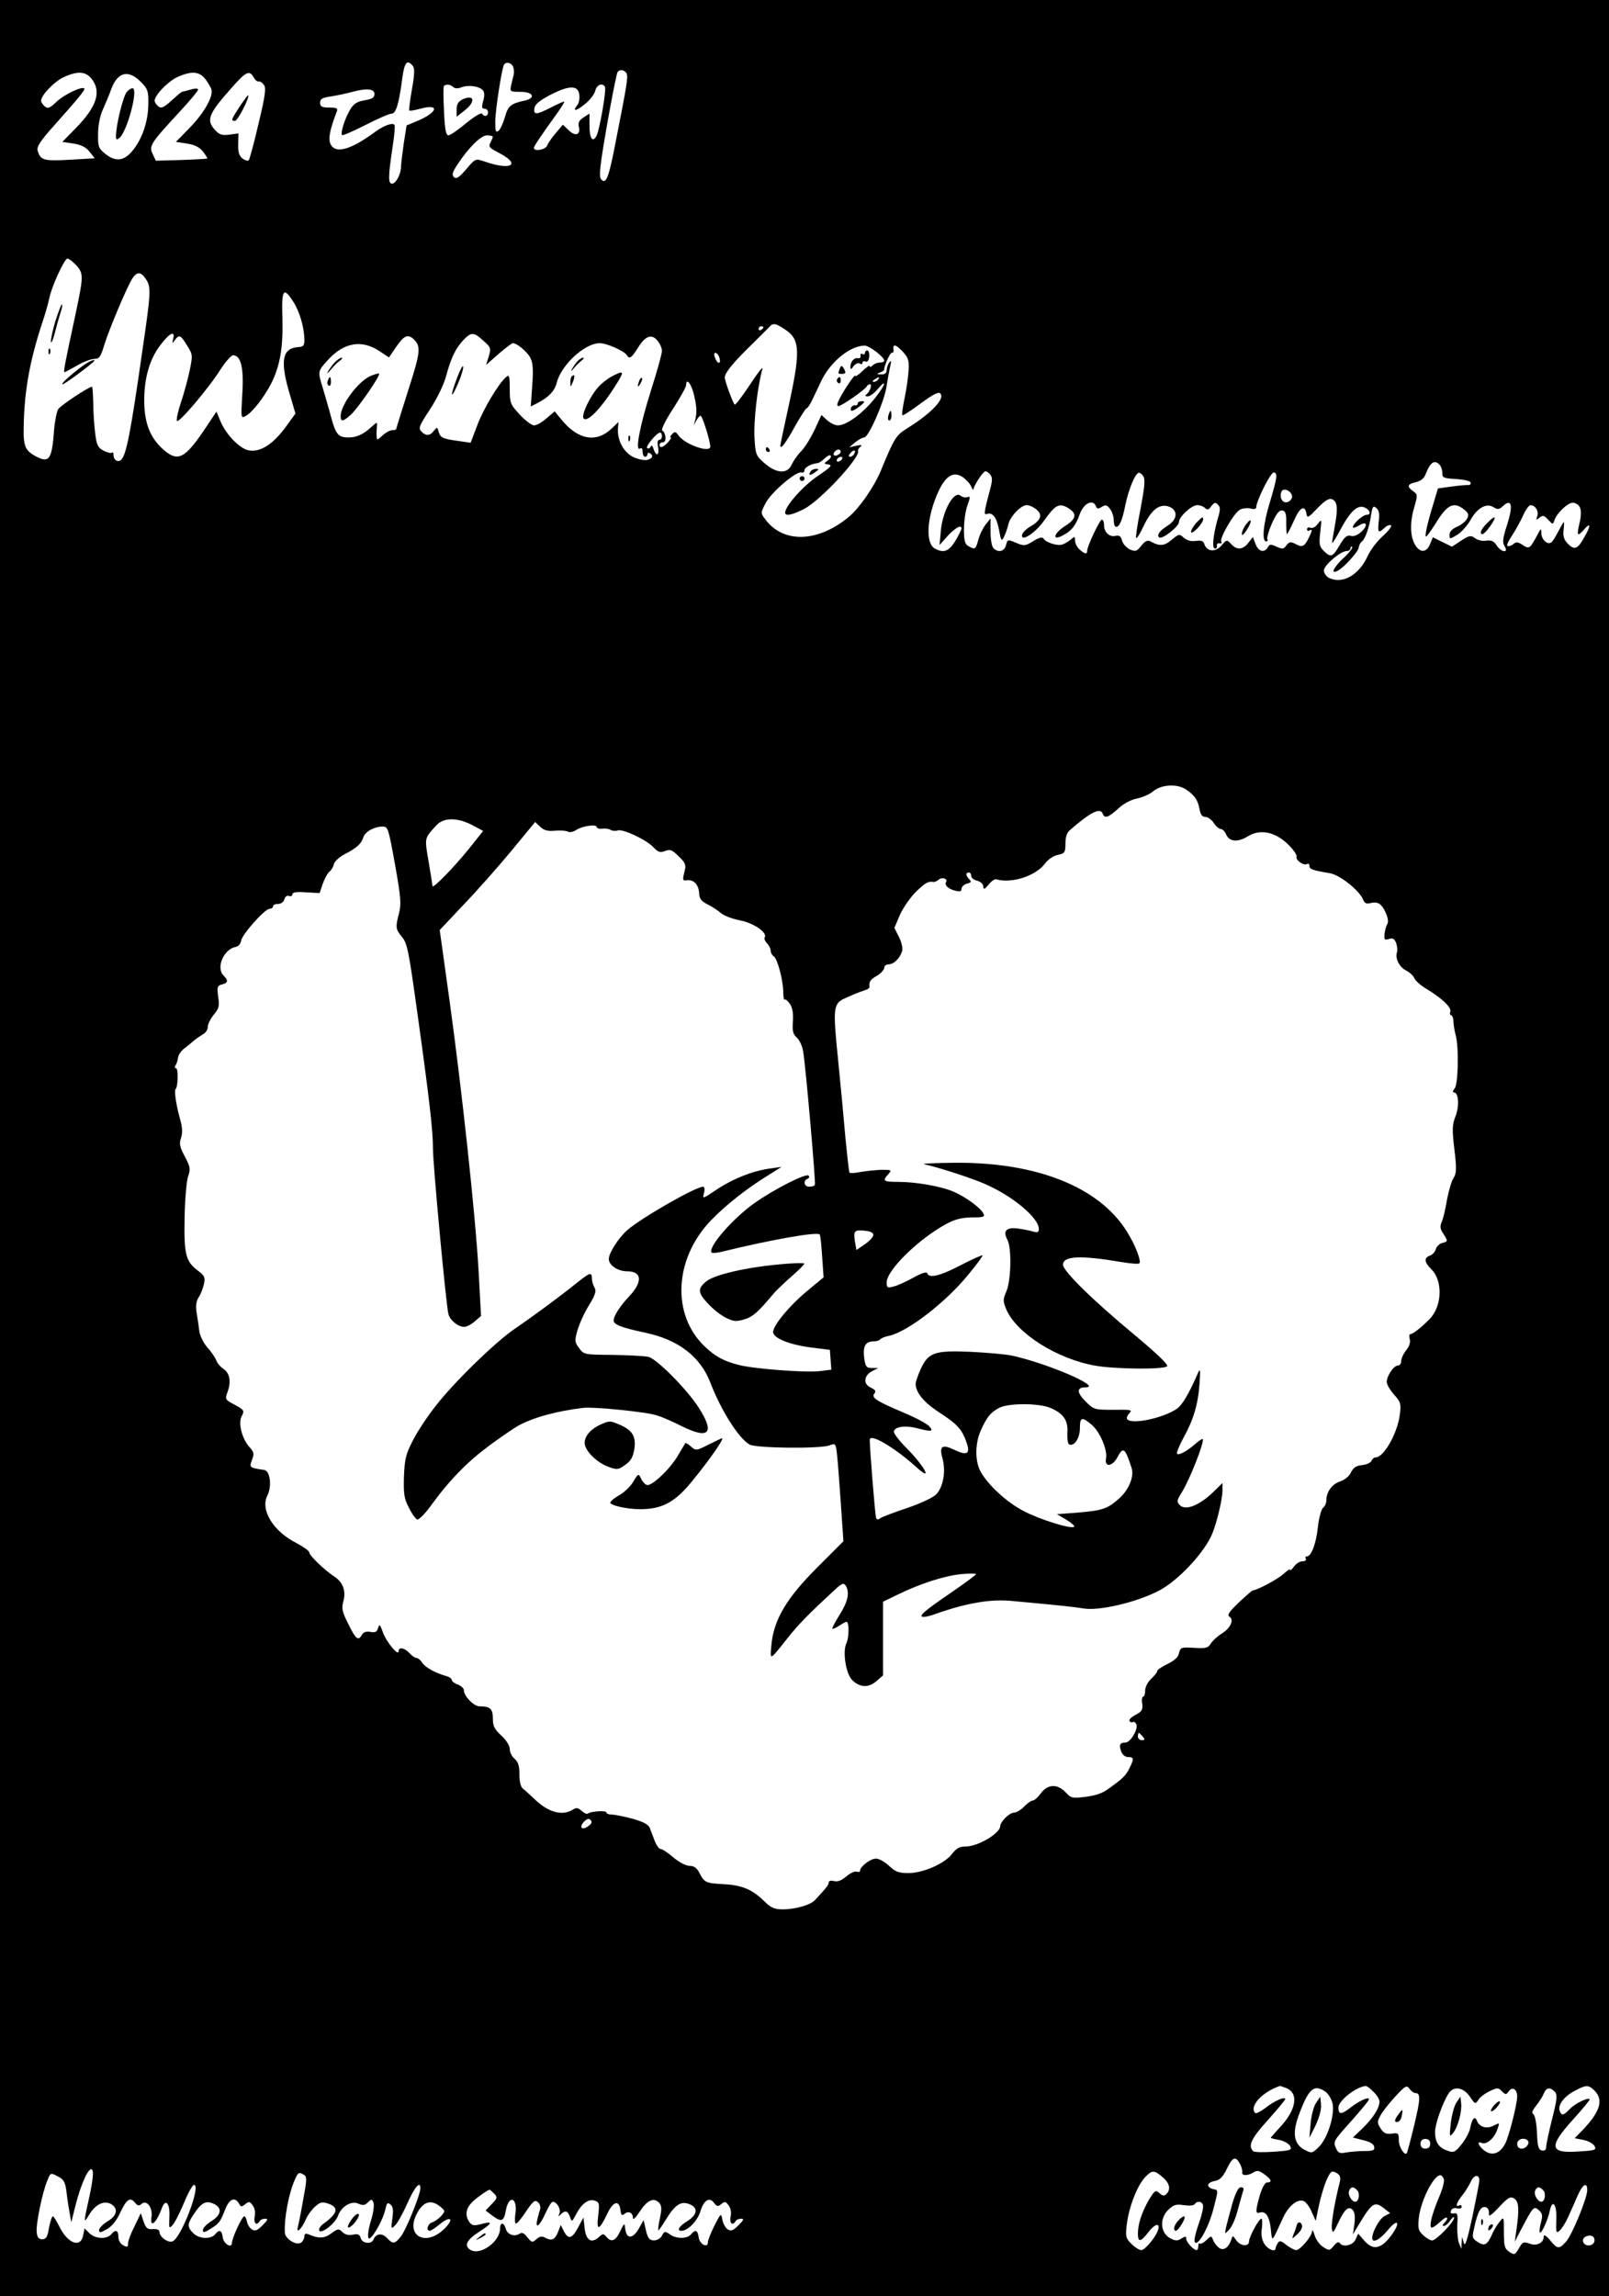 <?xml version="1.0" standalone="no"?>
<!DOCTYPE svg PUBLIC "-//W3C//DTD SVG 20010904//EN"
 "http://www.w3.org/TR/2001/REC-SVG-20010904/DTD/svg10.dtd">
<svg version="1.0" xmlns="http://www.w3.org/2000/svg"
 width="666pt" height="950pt" viewBox="0 0 666 950"
 preserveAspectRatio="xMidYMid meet">

<g transform="translate(0,950) scale(0.1,-0.1)"
fill="#000000" stroke="none">
<path d="M0 4750 l0 -4750 3330 0 3330 0 0 4750 0 4750 -3330 0 -3330 0 0
-4750z m1709 4477 c8 -10 7 -36 -4 -97 -8 -46 -13 -85 -11 -87 2 -3 23 1 45 7
81 22 75 -13 -8 -49 l-48 -20 -12 -76 c-6 -42 -11 -84 -11 -95 0 -29 -21 -70
-37 -70 -17 0 -16 30 1 145 8 50 12 94 9 98 -7 11 -43 -2 -78 -27 -104 -77
-167 -94 -187 -52 -10 23 -3 59 27 137 4 11 -4 14 -32 14 -31 0 -38 4 -38 20
0 16 9 21 45 26 25 4 63 12 85 18 62 17 95 14 95 -8 0 -15 -10 -21 -41 -26
-31 -5 -45 -14 -60 -39 -21 -35 -41 -97 -33 -105 2 -3 46 16 97 42 51 26 99
47 109 47 17 0 30 44 43 145 9 68 20 81 44 52z m416 -6 c3 -10 3 -24 1 -32 -2
-8 -7 -26 -10 -41 -6 -27 -5 -28 39 -28 52 0 64 -25 18 -36 -58 -12 -70 -22
-83 -68 -7 -25 -19 -51 -26 -57 -12 -9 -14 -3 -14 37 0 48 27 220 36 236 9 15
33 8 39 -11z m469 -26 c6 -16 0 -51 -45 -279 -29 -152 -40 -179 -60 -159 -8 8
-7 33 1 89 17 115 60 346 66 355 8 14 31 10 38 -6z m-2215 -21 c42 -53 22
-115 -66 -205 l-55 -56 46 -7 c32 -5 52 -15 67 -34 l21 -27 -104 -6 c-108 -6
-120 -2 -132 37 -5 17 10 40 71 108 101 113 127 146 122 150 -10 10 -85 -26
-115 -55 -28 -27 -36 -30 -49 -19 -8 7 -15 17 -15 23 0 23 55 80 94 98 58 26
90 24 115 -7z m207 -16 c25 -25 29 -37 28 -86 0 -72 -25 -147 -65 -195 -36
-44 -70 -48 -114 -13 -27 22 -30 29 -29 83 0 33 8 75 19 98 10 22 26 60 35 85
27 74 73 84 126 28z m263 16 c11 -14 23 -34 26 -44 9 -29 -31 -99 -92 -161
l-55 -56 46 -7 c32 -5 52 -15 66 -33 11 -14 19 -27 18 -29 -2 -1 -50 -4 -108
-6 l-105 -3 -13 28 c-16 33 -10 43 112 175 42 45 76 86 76 91 0 6 -13 6 -32 0
-18 -5 -34 -9 -35 -9 -2 0 -21 -16 -43 -36 -33 -30 -43 -34 -55 -24 -8 7 -15
17 -15 23 0 23 55 80 94 98 58 26 90 24 115 -7z m201 6 c6 -11 15 -19 21 -17
6 1 16 -6 22 -15 9 -13 4 -49 -23 -160 -18 -79 -37 -146 -40 -151 -3 -4 -15
-1 -26 7 -14 11 -19 26 -18 59 l1 45 -37 -5 c-30 -4 -41 -1 -59 18 -39 42 -29
67 69 177 58 66 73 73 90 42z m826 -40 c7 -7 19 -7 35 -1 29 11 74 4 88 -13 7
-8 7 -24 1 -44 -7 -25 -6 -32 6 -32 8 0 14 -7 14 -15 0 -17 -16 -20 -25 -5 -3
5 -33 -13 -66 -40 -33 -28 -66 -50 -73 -50 -10 0 -15 25 -18 98 -3 53 -3 100
-1 105 6 10 27 9 39 -3z m628 1 c7 -11 -22 -179 -35 -203 -16 -30 -29 -11 -29
43 l0 49 -25 -16 c-18 -12 -23 -22 -19 -39 8 -33 -14 -41 -42 -14 l-24 23 -30
-35 c-16 -19 -32 -42 -35 -51 -6 -18 -55 -26 -55 -10 0 7 21 39 98 146 18 25
30 46 27 46 -3 0 -28 -11 -55 -25 -61 -31 -72 -31 -68 -3 2 16 21 32 67 56 78
40 115 40 119 -1 2 -16 -2 -35 -9 -43 -22 -27 -3 -24 33 6 20 16 39 41 42 55
6 24 29 34 40 16z m-464 -207 c0 -3 -5 -14 -10 -24 -9 -17 -4 -22 32 -41 99
-50 55 -77 -60 -36 -33 11 -35 11 -72 -33 -30 -35 -41 -42 -51 -33 -10 10 -6
21 15 53 47 71 97 120 122 120 13 0 24 -3 24 -6z m-1725 -531 c32 -35 31 -45
-4 -211 -43 -198 -49 -232 -44 -232 2 0 25 12 51 27 25 15 57 27 71 28 22 0
28 8 43 59 20 64 93 238 116 274 19 29 36 28 56 -3 22 -33 21 -53 -15 -298
-48 -336 -66 -428 -87 -449 -13 -13 -32 -2 -32 19 0 9 -3 14 -6 10 -4 -3 -19
0 -35 8 -24 13 -29 23 -35 72 -4 32 -8 88 -8 125 -1 38 -3 68 -5 68 -13 0
-131 -78 -140 -93 -6 -9 -14 -48 -17 -85 -9 -123 -20 -139 -74 -111 -46 24
-54 43 -52 124 3 153 26 278 82 445 10 30 21 71 25 90 10 47 62 160 74 160 6
0 22 -12 36 -27z m900 -153 c26 -41 44 -105 45 -155 0 -25 -4 -30 -25 -31 -65
-4 -76 -53 -40 -180 l28 -95 -34 -47 c-57 -80 -111 -115 -161 -105 -36 7 -93
66 -115 119 l-17 41 -44 -66 c-87 -130 -115 -144 -176 -91 -54 48 -78 108 -79
198 -1 95 22 176 66 233 38 51 63 63 54 28 -5 -22 -5 -22 7 -6 18 24 23 22 50
-22 24 -38 24 -40 11 -105 -8 -37 -24 -96 -36 -131 -12 -35 -19 -69 -17 -76 5
-15 130 132 182 214 20 31 43 57 51 57 32 0 45 -52 38 -160 -6 -101 -6 -102
14 -91 28 15 77 78 107 137 36 74 48 147 45 267 -4 121 4 133 46 67z m2037
-115 c61 -41 62 -92 8 -335 -16 -74 -30 -139 -30 -143 0 -20 22 9 60 78 23 41
45 75 48 75 4 0 14 15 23 33 8 17 26 55 39 82 38 79 120 145 179 145 19 0 81
-47 81 -62 0 -5 -8 -8 -18 -8 -10 0 -23 -5 -30 -12 -7 -7 -12 -8 -12 -3 0 5
-13 -4 -30 -20 -16 -16 -30 -25 -30 -20 0 10 -44 -54 -65 -95 -11 -21 -12 -30
-4 -30 13 0 112 69 117 82 2 4 8 8 13 8 11 0 -1 -32 -15 -42 -7 -5 -5 -8 6 -8
9 0 28 14 42 31 29 35 35 27 8 -11 -51 -75 -132 -140 -174 -140 -12 0 -32 10
-45 22 l-23 21 -27 -59 c-15 -32 -39 -72 -55 -89 -16 -16 -34 -42 -41 -57 -17
-40 -62 -38 -112 5 -36 31 -38 36 -42 107 -4 65 12 209 33 285 3 11 -21 -19
-52 -67 -32 -48 -60 -85 -63 -82 -8 8 -41 98 -41 112 0 19 34 61 109 134 35
35 69 68 75 75 16 18 27 16 68 -12z m-92 11 c0 -3 -4 -8 -10 -11 -5 -3 -10 -1
-10 4 0 6 5 11 10 11 6 0 10 -2 10 -4z m-1159 -56 c31 -27 32 -31 22 -65 l-11
-35 51 45 c29 25 55 45 60 45 17 0 59 -35 72 -60 11 -21 13 -49 8 -115 l-6
-87 29 15 c46 24 70 50 78 82 18 74 116 165 178 165 30 0 102 -32 113 -50 11
-17 19 -11 45 30 31 51 58 60 82 30 10 -12 18 -31 18 -42 0 -11 -20 -84 -45
-162 -47 -149 -67 -255 -46 -242 7 5 11 0 11 -13 0 -12 5 -21 10 -21 6 0 10 5
10 11 0 5 5 7 10 4 16 -10 11 -22 -11 -28 -12 -3 -39 3 -60 13 -39 21 -65 70
-61 119 l2 25 -28 -27 c-62 -59 -136 -48 -203 31 l-33 40 -34 -29 c-18 -16
-41 -29 -51 -29 -10 0 -37 20 -60 45 -39 42 -41 48 -41 106 0 53 -2 60 -15 49
-30 -25 -94 -131 -120 -201 l-27 -71 -47 7 c-69 9 -78 14 -85 38 -6 21 -7 21
-20 5 -16 -22 -33 -23 -52 -3 -13 13 -9 23 35 90 29 44 57 101 67 137 21 78
39 115 72 151 33 34 43 34 83 -3z m-287 5 c29 -29 26 -54 -24 -209 -27 -86
-50 -158 -50 -161 0 -3 -8 -5 -17 -5 -9 0 -27 -10 -40 -22 -22 -20 -23 -21
-24 -2 -1 10 0 28 1 39 2 20 1 20 -22 -1 -33 -31 -62 -44 -95 -44 -43 0 -53
12 -73 86 -10 38 -26 92 -34 119 -21 68 -21 69 19 113 68 76 143 89 219 37
l36 -24 30 44 c33 48 49 54 74 30z m2047 -124 c-1 -25 -8 -77 -16 -115 -8 -38
-13 -72 -10 -74 2 -3 36 19 75 48 52 38 74 50 82 42 21 -21 -36 -81 -135 -143
-48 -30 -54 -38 -112 -179 -28 -66 -89 -154 -132 -189 -128 -106 -271 -110
-345 -10 -20 26 -20 27 1 67 22 44 128 135 149 127 6 -2 12 2 12 9 0 12 27 27
55 30 6 1 18 9 28 19 10 10 22 16 25 12 4 -4 -1 -13 -11 -20 -18 -13 -18 -14
3 -17 17 -2 8 -12 -46 -48 -60 -41 -134 -124 -134 -151 0 -16 29 -10 78 15 67
34 233 213 224 240 -2 5 3 13 10 18 9 6 3 8 -17 4 l-30 -7 25 21 c14 11 30 20
37 20 18 0 81 143 92 207 5 32 12 72 16 88 5 23 4 26 -4 15 -6 -8 -11 -23 -11
-32 0 -12 -8 -18 -22 -17 -20 0 -21 1 -5 8 10 4 18 9 17 11 -2 12 23 70 31 70
5 0 8 3 8 8 -5 29 5 30 33 2 27 -28 31 -38 29 -79z m-785 54 c11 -27 -2 -37
-14 -11 -7 16 -8 26 -1 26 5 0 12 -7 15 -15z m659 -95 c-3 -5 -12 -10 -18 -10
-7 0 -6 4 3 10 19 12 23 12 15 0z m-765 -54 c14 -53 16 -83 7 -116 -7 -24 -7
-24 4 -2 7 12 15 22 19 22 7 0 40 -105 40 -128 0 -28 -106 9 -132 47 -11 16
-15 16 -26 5 -7 -8 -10 -14 -6 -14 4 0 -1 -9 -11 -20 -20 -22 -35 -26 -35 -10
0 6 6 10 14 10 16 0 13 39 -3 49 -5 4 15 44 45 90 30 46 54 90 54 97 0 30 18
12 30 -30z m-130 -181 c0 -8 -5 -15 -11 -15 -7 0 -9 -11 -5 -30 6 -35 -8 -41
-19 -7 -4 13 -8 17 -12 9 -2 -6 -9 -10 -14 -6 -9 5 39 64 53 64 5 0 8 -7 8
-15z m740 -64 c0 -5 -7 -11 -15 -15 -15 -5 -20 5 -8 17 9 10 23 9 23 -2z m55
-10 c-3 -6 -11 -11 -17 -11 -6 0 -6 6 2 15 14 17 26 13 15 -4z m-50 -21 c-3
-5 -11 -10 -16 -10 -6 0 -7 5 -4 10 3 6 11 10 16 10 6 0 7 -4 4 -10z m2473
-22 c7 -7 12 -22 12 -35 0 -20 5 -22 57 -25 31 -2 58 -8 60 -14 2 -7 -2 -11
-9 -11 -7 1 -38 -2 -69 -6 l-57 -8 -20 -67 c-24 -78 -36 -132 -29 -132 3 0 20
24 38 52 49 81 76 94 119 60 19 -15 21 -22 12 -39 -6 -11 -25 -26 -42 -33 -19
-8 -30 -20 -30 -32 0 -20 0 -20 33 0 17 11 41 38 53 59 27 50 66 73 95 55 18
-11 24 -11 40 4 36 33 43 4 18 -75 -19 -59 -21 -75 -11 -91 18 -30 -13 -26
-33 3 -11 18 -22 23 -43 20 -15 -3 -36 2 -46 10 -18 13 -24 12 -58 -10 l-38
-25 -39 19 -40 20 -12 -29 c-15 -37 -44 -36 -64 2 -19 37 -19 93 0 155 13 46
13 49 -5 62 -28 20 -25 30 11 38 20 5 34 16 40 33 19 49 36 61 57 40z m-1859
-42 c9 -11 9 -24 0 -58 -25 -93 -28 -110 -15 -105 24 9 41 -12 51 -64 9 -49
11 -51 22 -28 6 13 14 36 17 50 7 32 52 79 76 79 10 0 28 -8 40 -18 27 -22 19
-45 -26 -71 -19 -11 -34 -28 -34 -37 0 -26 58 13 94 65 43 61 60 70 94 51 41
-24 39 -45 -7 -75 -49 -30 -59 -65 -13 -41 37 19 54 40 72 90 16 44 54 62 66
32 5 -12 9 -13 25 -3 15 9 21 8 33 -8 9 -11 16 -32 16 -47 0 -16 4 -28 10 -28
14 0 26 28 39 95 14 64 40 127 55 129 5 0 14 -6 19 -16 8 -12 4 -48 -12 -133
-13 -64 -21 -119 -18 -121 3 -3 17 20 31 50 32 68 66 93 104 80 39 -14 37 -53
-5 -79 -34 -21 -47 -41 -34 -49 13 -8 81 46 81 64 0 22 52 70 76 70 11 0 25
-5 32 -12 9 -9 15 -8 26 8 12 15 17 17 27 6 11 -10 11 -21 -1 -60 -19 -68 -24
-122 -11 -122 6 0 10 6 8 13 -1 6 4 11 11 9 8 -1 11 2 7 7 -8 14 53 119 77
132 11 6 31 8 44 5 16 -4 24 -2 24 6 1 27 59 143 72 143 18 0 14 -24 -16 -124
-27 -88 -34 -161 -15 -161 5 0 8 4 5 9 -3 5 5 34 19 66 19 41 30 55 43 53 13
-3 17 -14 16 -51 0 -26 1 -47 3 -47 2 0 15 25 29 56 24 56 46 67 52 27 3 -18
8 -15 45 24 29 30 47 42 59 38 24 -9 27 -36 13 -112 -7 -37 -12 -69 -11 -70 2
-2 20 28 40 66 40 72 70 96 99 79 20 -11 22 -28 4 -28 -16 0 -57 -37 -57 -51
0 -5 11 -2 24 6 33 22 41 3 11 -25 -15 -14 -32 -21 -44 -17 -16 4 -26 -5 -46
-39 -29 -50 -37 -52 -66 -23 -18 18 -20 28 -14 78 6 53 6 55 -10 34 -9 -13
-22 -20 -30 -17 -8 4 -15 1 -15 -6 0 -6 5 -8 10 -5 14 9 12 -1 -5 -35 -17 -33
-26 -36 -56 -19 -17 8 -23 7 -34 -7 -11 -16 -16 -17 -41 -6 -23 11 -29 11 -36
-2 -14 -25 -39 -19 -51 13 l-11 29 -19 -24 c-22 -29 -48 -31 -71 -5 -18 19
-18 19 -40 -6 -25 -29 -61 -26 -71 6 -4 13 -13 16 -36 13 -19 -3 -36 2 -49 13
-18 17 -21 16 -51 -9 -31 -26 -49 -27 -89 -5 -10 5 -21 0 -36 -19 -19 -24 -24
-25 -48 -15 -14 7 -28 23 -32 37 -4 17 -11 22 -25 19 -25 -7 -49 14 -49 43 0
13 -4 24 -9 24 -9 0 -61 -110 -61 -129 0 -16 -10 -14 -32 6 -10 9 -18 25 -18
36 0 18 -2 19 -17 5 -10 -8 -26 -18 -36 -21 -19 -7 -68 8 -78 25 -5 7 -19 4
-42 -11 -33 -20 -38 -21 -71 -7 -35 15 -36 14 -42 -10 -7 -26 -32 -32 -52 -12
-7 7 -12 37 -12 68 l0 55 -20 -25 c-11 -14 -25 -42 -30 -62 -12 -42 -13 -43
-41 -28 -15 9 -19 22 -19 69 0 32 6 77 14 99 13 36 13 40 0 35 -8 -3 -20 0
-28 6 -27 23 -75 -63 -82 -148 l-5 -56 34 38 c31 33 57 48 57 30 0 -3 -11 -26
-25 -50 -27 -44 -48 -53 -85 -33 -41 22 -34 132 15 238 30 64 62 83 100 58 14
-10 30 -27 35 -39 5 -12 9 -17 9 -12 2 16 40 75 50 75 5 0 14 -6 20 -14z
m1249 -94 c-2 -9 -11 -18 -21 -20 -19 -4 -32 20 -23 43 8 22 48 0 44 -23z
m1191 -40 c6 -12 6 -33 1 -58 -15 -61 -12 -67 15 -37 30 35 32 20 2 -31 -27
-49 -40 -53 -67 -26 -16 16 -21 31 -18 56 2 19 3 34 1 34 -1 0 -12 -18 -23
-39 -11 -22 -24 -43 -30 -46 -16 -10 -40 14 -40 39 -1 21 -1 21 -12 1 -36 -67
-37 -68 -65 -50 -18 12 -28 14 -36 6 -6 -6 -17 -11 -24 -11 -9 0 -4 14 15 43
15 23 36 61 47 85 10 23 24 42 30 42 20 0 36 -26 28 -46 -6 -16 -5 -17 9 -6
14 11 19 10 36 -8 19 -21 20 -21 26 -3 9 29 55 73 76 73 11 0 24 -8 29 -18z
m-832 -59 c-5 -48 -2 -51 25 -26 10 9 21 13 26 9 4 -4 -12 -24 -34 -44 -23
-20 -52 -58 -64 -85 -37 -79 -106 -116 -161 -87 -10 6 -19 19 -19 30 0 21 69
80 94 80 9 0 16 5 16 12 0 6 3 8 7 5 3 -4 -12 -24 -35 -45 -43 -40 -57 -71
-24 -53 27 15 83 77 86 95 1 10 7 21 12 24 14 10 32 59 39 110 6 37 9 41 22
30 11 -9 14 -24 10 -55z m-797 -1110 c35 -24 48 -43 55 -80 4 -23 11 -33 24
-33 10 0 26 -11 35 -25 9 -14 22 -25 29 -25 7 0 17 -10 22 -22 13 -31 48 -34
89 -9 51 32 112 20 166 -31 23 -22 39 -46 37 -52 -6 -15 30 -39 43 -31 6 4 10
0 10 -8 0 -13 12 -18 85 -30 43 -8 124 -73 138 -111 6 -14 13 -17 33 -12 16 4
30 1 39 -8 21 -21 37 -67 27 -80 -4 -6 -9 -24 -11 -39 -2 -25 0 -28 18 -22 16
5 23 1 30 -17 4 -13 6 -29 4 -36 -10 -25 8 -62 36 -77 16 -8 32 -23 35 -32 4
-10 25 -29 48 -43 65 -39 108 -79 101 -96 -3 -8 -1 -14 3 -14 5 0 10 -12 10
-27 1 -16 5 -41 10 -58 13 -51 10 -201 -5 -219 -8 -9 -9 -16 -3 -16 20 0 23
-56 7 -98 -14 -35 -15 -53 -5 -137 10 -83 9 -99 -4 -120 -8 -12 -20 -54 -27
-91 -6 -38 -16 -79 -22 -91 -7 -17 -6 -28 7 -47 20 -32 20 -33 -5 -39 -11 -3
-23 -15 -26 -26 -3 -11 -14 -23 -24 -26 -26 -9 -24 -28 7 -58 47 -48 43 -153
-9 -205 -34 -35 -69 -62 -79 -62 -5 0 -6 -9 -3 -20 4 -13 -1 -30 -14 -46 -12
-15 -21 -35 -21 -45 0 -11 -6 -19 -14 -19 -17 0 -46 -43 -46 -68 0 -10 14 -34
30 -52 28 -31 30 -38 24 -84 -10 -77 -66 -176 -100 -176 -6 0 -14 -6 -17 -14
-3 -8 -21 -16 -39 -18 -24 -2 -36 -10 -46 -30 -7 -16 -26 -31 -46 -38 -33 -11
-56 -43 -56 -79 0 -10 -6 -24 -14 -30 -7 -6 -17 -42 -21 -79 -7 -68 -27 -122
-46 -122 -6 0 -7 -4 -4 -10 3 -5 -3 -10 -14 -10 -11 0 -27 -10 -35 -22 -9 -12
-16 -18 -16 -13 0 5 -12 -3 -27 -17 -24 -22 -110 -68 -127 -68 -3 0 -29 -23
-58 -50 -40 -38 -50 -53 -39 -59 20 -13 5 -47 -32 -70 -18 -11 -38 -30 -45
-41 -12 -19 -21 -21 -70 -18 -53 3 -56 2 -62 -22 -3 -17 -19 -31 -48 -45 -23
-11 -42 -24 -42 -29 0 -5 -11 -19 -25 -32 -14 -13 -25 -34 -25 -49 0 -14 -4
-25 -8 -25 -5 0 -7 -13 -4 -29 3 -25 -1 -32 -27 -46 -18 -9 -29 -20 -26 -26 4
-5 10 -7 15 -4 4 3 10 -2 14 -10 7 -21 -25 -75 -46 -75 -23 0 -27 -10 -17 -37
5 -14 17 -23 29 -23 24 0 25 -7 4 -48 -13 -27 -28 -42 -80 -79 -30 -23 -56
-32 -105 -38 -50 -6 -56 -5 -78 19 -34 36 -74 35 -103 -4 -12 -17 -27 -30 -34
-30 -6 0 -22 -11 -35 -25 -13 -13 -32 -25 -42 -25 -19 0 -56 -37 -57 -56 -1
-30 -92 -84 -143 -84 -25 0 -38 -7 -56 -30 -29 -40 -120 -80 -181 -80 -39 0
-54 5 -80 30 -18 17 -42 30 -54 30 -23 0 -66 -33 -66 -50 0 -5 -6 -7 -14 -4
-7 3 -27 -6 -43 -20 -20 -17 -37 -23 -51 -19 -13 3 -22 1 -22 -6 0 -10 -7 -19
-56 -72 -19 -21 -81 -39 -134 -39 -34 0 -48 6 -75 32 -49 49 -92 68 -167 72
-77 4 -83 7 -103 47 -11 21 -23 29 -41 29 -15 0 -43 15 -67 35 -22 19 -46 35
-53 35 -6 0 -17 15 -24 33 -6 17 -16 41 -20 53 -6 15 -26 26 -72 39 -34 9 -73
17 -85 17 -13 0 -23 4 -23 9 0 9 -67 5 -77 -5 -4 -3 -15 2 -25 11 -16 14 -23
15 -38 5 -42 -26 -99 -11 -153 40 -19 18 -42 39 -51 46 -11 8 -16 29 -16 60 0
35 -5 52 -20 65 -11 9 -20 27 -20 40 0 14 -14 37 -35 56 -28 26 -35 39 -35 70
0 41 -11 51 -55 51 -24 0 -65 42 -65 67 0 7 -11 18 -25 23 -14 5 -25 14 -25
19 0 5 -10 13 -22 16 -47 13 -89 37 -101 56 -6 10 -17 19 -23 19 -6 0 -19 9
-29 20 -20 22 -45 27 -45 8 0 -23 -51 38 -65 78 -12 33 -15 36 -20 18 -5 -16
-12 -20 -32 -16 -17 3 -29 -1 -35 -12 -15 -27 -25 -19 -56 44 -26 51 -29 65
-21 94 12 42 -1 79 -36 102 -40 26 -105 88 -105 101 0 6 -24 23 -52 38 -98 49
-152 139 -121 198 19 38 11 101 -13 105 -62 9 -63 10 -51 42 10 25 8 32 -10
52 -31 34 -48 99 -33 128 13 25 12 26 -42 55 -24 13 -26 18 -18 41 18 45 12
82 -15 100 -13 9 -27 25 -30 36 -4 10 -20 35 -37 53 -16 19 -31 49 -33 67 -2
18 -7 52 -11 75 -5 30 -2 49 8 65 9 13 18 38 22 55 6 28 3 34 -24 55 -51 38
-59 67 -56 218 1 74 8 151 14 171 11 32 10 40 -13 84 -21 39 -24 53 -16 76 7
21 6 43 -3 76 -17 60 -26 120 -19 127 10 10 11 86 2 86 -6 0 -7 6 -2 13 4 6 9
21 10 32 2 11 13 28 26 37 12 9 30 24 39 32 9 8 26 19 37 26 12 6 21 20 21 31
0 12 11 34 25 51 21 25 24 35 18 74 -5 40 -4 46 16 51 25 6 27 16 6 37 -32 32
1 109 50 118 12 2 21 13 23 26 4 26 98 132 118 132 8 0 14 5 14 10 0 6 9 10
21 10 12 0 23 8 26 19 3 12 11 17 19 14 8 -3 14 0 14 7 0 8 17 11 56 8 l57 -3
13 39 c8 21 20 44 28 50 8 6 16 20 18 31 2 10 21 28 43 40 50 25 71 44 79 71
7 23 45 44 80 44 22 0 24 -8 51 -157 24 -134 26 -163 17 -200 -16 -60 -15 -67
12 -100 22 -26 28 -59 64 -318 50 -358 64 -484 64 -555 -1 -59 54 -647 64
-687 7 -26 40 -53 66 -53 9 0 29 10 43 23 l26 22 -10 185 c-13 232 -69 749
-121 1125 l-40 287 99 105 c55 57 144 158 198 223 l98 119 21 -20 c16 -15 32
-19 62 -16 23 2 46 0 53 -4 7 -4 22 -1 34 7 26 17 85 25 85 12 0 -5 10 -8 23
-7 12 2 28 0 35 -5 7 -4 20 -5 28 -2 21 8 119 -38 148 -69 20 -21 28 -24 49
-16 21 8 29 5 56 -22 26 -24 31 -36 26 -56 -11 -44 -11 -46 11 -43 26 3 47
-20 48 -56 1 -20 9 -31 35 -44 18 -9 43 -25 55 -36 11 -10 47 -24 79 -30 57
-11 115 -51 102 -71 -3 -5 2 -16 10 -24 8 -9 15 -22 15 -31 0 -8 6 -19 13 -23
15 -10 39 -100 39 -149 0 -19 3 -33 6 -30 3 3 12 -4 21 -17 11 -15 15 -38 13
-72 -3 -41 0 -54 17 -69 11 -10 23 -37 26 -60 12 -80 52 -541 48 -548 -2 -5
-13 -8 -24 -8 -21 0 -26 26 -6 33 6 2 8 8 4 13 -10 11 -142 -56 -223 -113 -92
-65 -197 -186 -178 -206 3 -2 22 -1 42 4 208 51 398 84 405 71 3 -4 7 -45 10
-92 l6 -85 -70 -58 c-73 -61 -138 -140 -139 -168 0 -25 65 -52 155 -64 l80
-10 3 -41 3 -41 -48 -6 c-57 -7 -269 9 -333 25 -64 16 -99 35 -143 77 -138
131 -127 363 26 522 60 62 147 131 233 184 l59 37 -50 -7 c-71 -10 -151 -42
-219 -87 -58 -39 -59 -40 -52 -14 4 16 2 26 -4 26 -30 0 -256 -129 -314 -180
-36 -32 -76 -94 -76 -119 0 -26 37 -51 76 -51 62 0 65 -44 7 -105 -36 -38 -63
-80 -63 -98 0 -18 32 -30 135 -52 134 -29 224 -99 265 -205 44 -115 118 -232
163 -257 27 -15 294 -18 331 -3 24 9 25 7 30 -33 3 -23 10 -115 16 -203 l11
-161 -109 -109 c-126 -126 -179 -215 -189 -319 -6 -67 -9 -68 65 25 47 60 93
106 195 200 31 29 39 32 47 20 18 -28 10 -66 -24 -120 -19 -30 -33 -57 -31
-59 3 -2 16 4 29 13 14 9 27 16 30 16 11 0 11 -66 -1 -90 -16 -34 -2 -126 25
-152 31 -30 66 -32 98 -5 l29 25 0 152 0 153 60 29 c94 46 194 78 263 85 34 3
62 3 62 0 0 -3 -47 -38 -104 -77 -113 -77 -139 -100 -112 -100 8 0 33 6 53 14
122 43 224 61 312 52 207 -19 260 -25 296 -31 64 -11 218 25 311 73 80 41 191
160 222 237 20 49 42 144 42 178 l0 31 -42 -41 c-55 -52 -111 -74 -134 -51
-14 14 -14 19 8 54 33 53 95 211 86 220 -2 2 -15 -7 -29 -19 -34 -30 -70 -50
-77 -42 -3 3 8 32 26 65 42 76 61 139 67 225 4 56 3 65 -6 45 -38 -87 -65
-133 -88 -149 -57 -39 -190 -67 -206 -42 -3 5 2 16 10 24 13 14 6 15 -66 14
-79 0 -81 0 -116 35 -37 37 -37 58 0 58 74 0 -162 101 -308 132 -27 5 -105 12
-171 15 -146 6 -171 -3 -203 -71 -11 -25 -21 -53 -21 -61 0 -37 35 -79 101
-121 72 -47 91 -68 110 -123 16 -46 2 -55 -50 -30 -52 25 -64 16 -50 -35 15
-54 3 -119 -26 -149 -14 -14 -66 -38 -122 -57 -54 -18 -104 -37 -110 -42 -9
-7 -14 -6 -17 3 -4 13 -26 284 -26 322 0 29 106 -34 195 -115 69 -63 31 7 -46
84 -27 27 -49 56 -49 64 0 20 44 28 95 15 62 -16 71 -14 51 8 -10 11 -57 36
-105 56 -111 47 -136 62 -122 79 8 10 4 16 -15 25 -32 14 -29 50 6 68 l25 13
-26 0 c-23 0 -27 5 -32 42 -6 48 5 68 39 68 12 0 25 4 28 9 3 4 19 11 35 14
75 15 235 138 327 251 36 43 63 80 61 82 -2 2 -43 -16 -91 -41 -86 -45 -131
-55 -138 -33 -3 7 -23 1 -59 -19 -29 -16 -66 -33 -81 -36 -25 -7 -28 -5 -28
17 0 50 130 178 245 241 37 20 64 27 107 28 50 0 56 2 48 17 -13 24 -72 67
-122 89 -53 23 -157 41 -231 41 -61 0 -66 4 -40 32 15 17 14 18 -28 18 -24 -1
-63 -5 -87 -9 -23 -5 -44 -6 -46 -2 -2 3 -9 65 -16 136 -6 72 -20 220 -31 330
-22 215 -20 232 27 254 31 14 64 28 87 35 9 3 17 9 16 13 -3 20 3 30 31 46 17
10 30 25 30 33 0 8 8 14 18 14 21 0 47 25 56 55 3 12 -2 37 -13 58 l-19 38 23
54 c13 29 43 72 65 94 39 38 52 46 74 42 4 -1 14 3 22 10 13 11 38 4 30 -10
-8 -13 9 -29 37 -36 20 -5 27 -4 27 8 0 8 10 17 22 21 18 4 20 8 10 18 -15 15
-16 28 -2 28 6 0 10 -6 10 -14 0 -8 11 -17 25 -20 14 -4 25 -14 25 -24 1 -14
5 -12 22 8 11 14 25 24 31 22 64 -19 166 14 204 67 12 16 35 31 52 34 28 6 31
10 31 47 0 26 6 45 18 55 85 74 126 95 136 69 8 -22 23 -17 64 20 22 21 53 37
77 42 22 4 53 17 68 30 35 29 101 32 137 7z m-2955 -147 l45 -24 -59 -74 c-62
-77 -151 -168 -151 -154 0 5 -7 50 -16 102 -17 100 -18 94 33 150 30 32 87 32
148 0z m1660 -1696 c0 -8 -16 -25 -35 -38 l-35 -24 -6 34 c-7 45 -3 50 39 46
24 -2 37 -8 37 -18z m732 -715 c55 -23 75 -52 71 -104 -1 -26 2 -46 9 -48 21
-7 43 28 43 68 0 46 8 48 49 14 34 -30 66 -103 59 -140 -7 -37 27 -33 47 5 24
46 32 40 59 -44 12 -35 -13 -94 -55 -129 -47 -41 -67 -47 -174 -56 l-80 -6 39
-23 c21 -13 36 -26 32 -29 -11 -11 -140 29 -209 65 -70 36 -149 109 -179 165
-23 43 -22 116 2 169 25 55 40 74 76 93 38 20 163 20 211 0z m383 -1360 c10
-12 10 -15 -4 -15 -9 0 -16 7 -16 15 0 8 2 15 4 15 2 0 9 -7 16 -15z m-2294
-370 c-26 -20 -41 -7 -20 16 13 14 21 16 28 9 8 -8 6 -15 -8 -25z m2887 -1084
c55 -21 43 -92 -28 -166 -19 -21 -35 -39 -35 -40 0 -2 16 -6 35 -9 19 -4 39
-15 45 -25 9 -17 3 -19 -68 -24 -42 -3 -80 -2 -84 2 -24 22 -9 53 60 129 39
44 72 83 72 87 0 12 -45 -7 -81 -36 -20 -15 -39 -25 -43 -22 -27 27 28 87 101
112 1 1 13 -3 26 -8z m362 -16 c14 -13 25 -31 25 -40 0 -27 -26 -68 -69 -110
l-41 -39 42 -11 c28 -6 44 -16 46 -27 3 -15 -4 -18 -41 -18 -24 0 -58 -3 -75
-6 -27 -5 -33 -3 -43 20 -11 24 -8 30 58 103 38 43 73 84 77 92 13 21 -33 3
-75 -30 -37 -29 -49 -29 -49 1 0 28 73 86 113 89 4 1 19 -10 32 -24z m173 -5
c23 0 22 -23 -4 -132 -15 -62 -29 -115 -31 -117 -9 -12 -33 26 -33 53 0 30 -2
32 -29 28 -23 -3 -33 1 -46 21 -15 23 -15 28 -1 54 8 15 36 51 61 78 42 46 48
48 59 33 7 -10 18 -18 24 -18z m742 10 c38 -38 24 -86 -47 -161 l-35 -36 36
-7 c20 -4 40 -15 46 -25 9 -17 3 -19 -68 -23 -118 -8 -123 19 -22 131 39 43
70 81 70 84 0 13 -61 -16 -82 -39 -27 -28 -34 -29 -42 -8 -9 24 18 60 62 83
47 25 57 26 82 1z m-1113 -5 c12 -9 25 -31 29 -49 9 -49 -21 -143 -56 -178
-28 -28 -31 -28 -58 -14 -49 25 -55 72 -21 158 38 99 60 115 106 83z m598 -21
c20 -30 22 -31 34 -13 6 11 27 27 46 36 33 16 37 16 52 0 15 -15 17 -15 28 0
15 21 35 9 35 -21 0 -32 -34 -166 -50 -196 -23 -44 -59 -53 -92 -23 -22 20
-24 35 -3 26 20 -7 51 21 63 57 10 28 10 28 -16 15 -28 -15 -59 -6 -69 21 -8
21 -20 8 -27 -29 -3 -18 -20 -49 -36 -69 -28 -34 -33 -36 -60 -26 -35 12 -50
35 -50 77 0 32 31 120 56 159 21 33 62 26 89 -14z m350 22 c12 -12 11 -28 -10
-112 -14 -55 -25 -107 -25 -117 0 -12 -6 -17 -17 -15 -15 3 -19 16 -21 73 -2
39 -8 73 -15 77 -8 5 -5 15 11 35 12 15 27 38 32 51 11 25 25 28 45 8z m-515
-216 c0 -13 -7 -20 -20 -20 -13 0 -20 7 -20 20 0 13 7 20 20 20 13 0 20 -7 20
-20z m403 14 c11 -11 -5 -34 -24 -34 -12 0 -19 7 -19 20 0 19 28 28 43 14z
m-1191 -96 c7 -13 11 -29 10 -35 -4 -16 22 -17 47 -1 15 9 23 7 44 -8 30 -21
34 -34 12 -34 -9 0 -20 -20 -30 -52 -18 -63 -19 -79 -2 -73 25 9 41 -14 47
-66 6 -58 2 -61 50 43 23 51 60 81 86 71 9 -3 24 -23 33 -44 l17 -38 13 62 c7
34 21 81 31 105 18 39 21 42 41 32 16 -9 19 -18 15 -37 -21 -81 -37 -176 -33
-195 3 -20 7 -16 25 23 28 60 45 74 62 54 8 -10 10 -30 6 -58 l-6 -42 24 40
c56 93 66 99 107 66 l23 -18 -23 -12 c-21 -11 -51 -65 -51 -91 0 -23 30 -8 63
31 43 53 57 36 16 -20 -42 -56 -74 -63 -110 -24 l-27 31 -11 -24 c-11 -25 -54
-34 -66 -14 -4 6 -14 1 -24 -12 -18 -21 -19 -21 -44 -5 -15 9 -31 32 -36 50
-5 17 -10 24 -10 15 -1 -21 -49 -78 -66 -78 -7 0 -25 10 -40 21 -22 18 -29 20
-36 8 -5 -8 -9 -17 -9 -21 0 -18 -31 -6 -46 17 -11 18 -15 38 -11 65 3 22 2
40 -2 40 -10 0 -51 -75 -51 -94 0 -23 -36 -20 -53 5 -15 21 -15 21 -21 1 -11
-33 -33 -47 -52 -31 -9 7 -19 21 -23 31 -6 18 -8 18 -28 -1 -11 -11 -24 -17
-27 -14 -3 4 -6 -1 -6 -10 0 -10 -3 -17 -7 -17 -12 0 -43 33 -43 47 0 11 -4
11 -20 1 -17 -11 -25 -10 -48 2 -39 23 -43 80 -7 116 23 22 32 25 65 20 22 -3
41 -2 45 4 11 17 35 11 35 -9 0 -10 -6 -36 -13 -57 -23 -65 -28 -94 -17 -94
18 0 56 74 73 142 21 82 21 75 -3 81 -29 8 -24 27 8 33 22 4 34 17 50 50 24
50 36 54 54 22z m-4761 -132 c-26 -117 -26 -119 -1 -78 26 42 60 58 89 43 32
-18 26 -49 -14 -72 -19 -12 -35 -28 -35 -36 0 -12 5 -12 33 4 21 12 41 37 56
71 26 54 40 63 61 37 10 -12 16 -13 27 -3 21 17 46 -17 40 -55 -7 -49 21 -24
43 37 16 43 35 18 31 -41 -2 -41 -1 -45 12 -31 9 8 30 50 48 92 17 42 36 76
42 76 31 0 -53 -220 -89 -234 -19 -7 -54 19 -54 40 0 8 -11 12 -27 11 -23 -2
-29 4 -39 32 l-11 34 -26 -54 c-15 -29 -27 -61 -27 -71 0 -16 -3 -17 -20 -8
-12 6 -20 21 -20 35 0 28 -12 32 -30 10 -18 -21 -66 -19 -90 5 l-20 20 -6 -30
c-11 -53 -65 -32 -99 39 -11 22 -23 41 -26 41 -4 0 -11 -21 -16 -47 -6 -38
-12 -48 -28 -48 -15 0 -21 8 -23 29 -4 32 23 164 44 214 13 33 14 33 43 17 25
-12 31 -23 36 -62 3 -27 9 -66 13 -88 l7 -40 17 68 c24 94 56 163 69 150 7 -7
4 -39 -10 -107z m4447 71 c24 -23 28 -47 10 -65 -9 -9 -16 -8 -29 4 -16 14
-19 12 -44 -29 -29 -51 -45 -99 -45 -139 0 -37 12 -35 44 7 27 35 50 40 39 7
-11 -31 -54 -82 -69 -82 -8 0 -27 12 -41 26 -23 23 -25 31 -19 80 9 74 44 163
77 197 30 30 37 29 77 -6z m-3559 14 c12 -8 11 -23 -4 -102 -9 -52 -19 -102
-22 -113 -8 -30 15 -9 31 27 7 18 25 43 39 56 21 19 30 22 54 14 48 -16 42
-41 -21 -86 -10 -8 -17 -19 -15 -25 6 -19 67 28 78 60 14 39 56 64 85 50 18
-8 27 -7 39 6 15 14 17 14 23 -2 4 -10 -1 -44 -11 -76 -10 -32 -14 -63 -10
-70 9 -15 59 70 70 118 6 27 9 31 21 21 11 -9 13 -24 8 -58 -6 -44 -5 -45 11
-29 10 9 32 49 50 89 31 70 55 98 55 65 0 -27 -59 -172 -81 -200 -25 -31 -33
-32 -57 -6 -20 22 -46 19 -56 -6 -8 -21 -47 -17 -53 6 -4 15 -11 18 -32 14
-18 -4 -33 0 -44 11 -15 15 -19 14 -46 -6 -29 -21 -51 -22 -93 -4 -12 5 -18 3
-18 -7 0 -8 -5 -19 -11 -25 -18 -18 -69 12 -70 40 -3 61 17 166 43 222 12 27
16 29 37 16z m4717 -16 c4 -9 -5 -42 -19 -75 -14 -32 -29 -75 -33 -96 -7 -40
-1 -41 44 -1 22 21 32 11 10 -11 -8 -8 -8 -12 -1 -12 6 0 18 10 26 23 9 12 16
17 16 11 1 -16 -74 -94 -91 -94 -8 0 -25 10 -37 22 -20 18 -23 28 -18 72 8 71
61 176 89 176 5 0 11 -7 14 -15z m147 -11 c-1 -10 -14 -77 -29 -149 -21 -96
-30 -123 -35 -105 l-7 25 -2 -25 -1 -25 -10 24 c-5 13 -8 47 -7 75 3 44 1 51
-14 48 -12 -2 -16 2 -12 11 3 9 13 13 25 10 11 -3 19 0 19 6 0 7 -4 9 -10 6
-18 -11 -11 13 13 42 12 15 28 41 35 56 13 31 38 32 35 1z m447 -36 c-1 -35
-62 -183 -87 -212 -29 -33 -36 -33 -67 5 -15 18 -26 25 -26 16 0 -27 -29 -42
-59 -30 -25 9 -29 7 -44 -20 -16 -27 -19 -28 -40 -14 -19 13 -22 24 -22 81 0
65 0 66 -18 43 -10 -12 -25 -36 -32 -54 -19 -42 -31 -48 -59 -29 -22 14 -23
19 -15 54 15 70 28 94 47 90 10 -2 16 -12 15 -25 -2 -17 7 -12 42 25 37 40 47
45 62 36 20 -12 22 -45 10 -129 l-7 -50 26 50 c50 95 53 99 74 80 15 -14 16
-22 8 -52 -5 -19 -7 -37 -4 -40 6 -7 33 51 41 90 11 52 30 25 27 -38 -2 -53
-1 -57 14 -44 9 8 25 33 35 56 11 24 28 63 39 88 21 48 40 59 40 23z m-951 -2
c11 -14 5 -46 -9 -46 -15 0 -32 30 -26 45 7 19 20 19 35 1z m770 0 c11 -14 5
-46 -9 -46 -15 0 -32 30 -26 45 7 19 20 19 35 1z m-4344 -12 c15 -15 14 -19
-9 -43 l-26 -27 30 -23 c36 -26 46 -22 54 24 13 68 50 51 39 -17 -3 -21 -2
-38 3 -38 5 0 24 23 42 51 28 41 36 48 48 38 8 -6 12 -19 10 -28 -3 -9 -8 -29
-12 -45 -10 -43 11 -25 35 29 11 25 24 45 29 45 17 0 34 -30 28 -47 -6 -15 -5
-16 5 -5 19 18 29 15 38 -10 8 -22 8 -22 24 7 23 46 52 68 78 60 20 -7 21 -11
15 -63 -8 -65 4 -62 39 11 23 49 48 55 53 14 3 -23 6 -26 17 -17 17 14 35 5
35 -18 0 -9 12 3 27 26 31 48 58 61 80 39 12 -12 13 -24 5 -63 -6 -27 -9 -50
-7 -52 1 -2 16 19 33 47 37 60 61 75 96 61 37 -14 33 -44 -9 -70 -34 -21 -46
-40 -24 -40 26 0 66 41 78 80 14 47 38 62 57 35 11 -15 16 -16 30 -4 14 11 18
11 30 -6 9 -12 12 -30 8 -47 -5 -27 8 -39 21 -18 3 6 14 10 23 10 13 0 10 -6
-11 -27 -22 -22 -31 -26 -45 -17 -9 6 -19 24 -22 40 -5 28 -6 28 -33 -25 -15
-30 -27 -61 -27 -69 0 -26 -35 -7 -38 21 -4 30 -14 34 -32 12 -16 -19 -60 -19
-87 0 -20 14 -23 14 -33 -5 -12 -22 -45 -27 -56 -8 -4 6 -10 25 -13 42 l-7 30
-21 -37 c-25 -42 -50 -41 -55 1 -3 26 -3 26 -21 -10 -19 -41 -37 -47 -57 -23
-12 14 -15 14 -31 -1 -31 -28 -53 -14 -59 36 l-5 45 -23 -43 c-25 -46 -40 -49
-59 -12 l-12 24 -10 -26 c-13 -34 -26 -41 -52 -28 -16 9 -24 8 -39 -5 -17 -15
-19 -14 -37 8 -14 18 -22 22 -34 14 -21 -13 -50 -2 -56 23 -7 26 -23 26 -23 0
0 -54 -79 -112 -121 -90 -30 17 -19 41 33 75 57 36 60 47 11 33 -31 -8 -39 -7
-50 8 -20 28 -15 58 15 86 22 20 59 46 69 48 1 0 9 -7 18 -16z m-1056 -41 c8
-15 11 -15 26 -3 15 12 19 12 31 -5 9 -12 12 -30 8 -47 -5 -27 8 -39 21 -18 3
6 14 10 23 10 13 0 10 -6 -11 -27 -22 -22 -31 -26 -45 -17 -9 6 -18 21 -20 33
-2 11 -7 21 -11 21 -9 0 -51 -91 -51 -110 0 -25 -35 -4 -38 23 -4 30 -14 34
-32 12 -18 -21 -66 -19 -90 5 -26 26 -25 39 3 80 31 47 50 56 81 42 37 -16 33
-46 -9 -72 -19 -12 -35 -28 -35 -37 0 -12 6 -11 33 6 35 22 39 28 61 84 16 39
39 48 55 20z m832 -12 c23 -19 23 -19 5 -40 -10 -11 -27 -23 -37 -26 -19 -6
-27 -35 -10 -35 5 0 23 12 40 26 48 40 63 23 18 -20 -77 -73 -159 -26 -112 64
26 51 59 61 96 31z m4779 -141 c0 -21 -33 -29 -45 -10 -9 15 4 30 26 30 12 0
19 -7 19 -20z"/>
<path d="M525 9120 c-15 -17 -45 -137 -45 -184 0 -15 3 -16 15 -6 30 25 76
192 56 204 -4 3 -16 -3 -26 -14z"/>
<path d="M992 9059 c-36 -55 -37 -59 -19 -59 11 0 62 99 54 106 -1 1 -17 -20
-35 -47z"/>
<path d="M1913 9088 c-16 -8 -23 -20 -23 -41 l0 -30 33 26 c48 37 40 69 -10
45z"/>
<path d="M230 8174 c-11 -36 -20 -76 -19 -88 0 -11 9 8 18 44 9 36 21 75 25
88 4 12 5 22 2 22 -3 0 -14 -30 -26 -66z"/>
<path d="M201 8044 c0 -11 3 -14 6 -6 3 7 2 16 -1 19 -3 4 -6 -2 -5 -13z"/>
<path d="M345 7988 c-50 -36 -96 -78 -86 -78 8 0 92 62 126 91 19 18 -11 8
-40 -13z"/>
<path d="M3580 8039 c0 -5 -5 -7 -10 -4 -6 4 -9 1 -8 -7 2 -7 -3 -12 -11 -10
-16 3 -31 -15 -31 -37 0 -11 4 -10 13 4 8 10 19 15 25 11 7 -4 12 -3 12 3 0 6
6 8 13 5 8 -3 13 5 15 21 1 14 -3 25 -8 25 -6 0 -10 -5 -10 -11z"/>
<path d="M3476 7975 c-8 -22 -8 -22 9 -22 17 0 18 6 6 25 -7 11 -10 10 -15 -3z"/>
<path d="M3465 7931 c-3 -5 -1 -12 5 -16 5 -3 10 1 10 9 0 18 -6 21 -15 7z"/>
<path d="M3550 7830 c0 -5 -5 -9 -11 -7 -6 1 -14 -4 -16 -10 -7 -19 8 -16 37
7 20 16 22 20 8 20 -10 0 -18 -4 -18 -10z"/>
<path d="M3170 7640 c0 -5 5 -10 11 -10 5 0 7 5 4 10 -3 6 -8 10 -11 10 -2 0
-4 -4 -4 -10z"/>
<path d="M2388 8003 c-8 -10 -18 -25 -22 -33 -4 -8 0 -6 8 5 9 11 24 26 33 33
9 6 12 12 6 12 -5 0 -17 -8 -25 -17z"/>
<path d="M1892 7937 c-30 -79 -27 -95 4 -24 14 33 23 64 21 70 -2 7 -13 -14
-25 -46z"/>
<path d="M2535 7944 c-16 -8 -43 -28 -58 -45 -32 -34 -71 -114 -62 -129 14
-23 77 43 144 153 25 41 21 44 -24 21z"/>
<path d="M2367 7943 c-4 -3 -7 -16 -6 -27 0 -19 1 -19 10 3 10 24 8 36 -4 24z"/>
<path d="M2646 7925 c-9 -26 -7 -32 5 -12 6 10 9 21 6 23 -2 3 -7 -2 -11 -11z"/>
<path d="M2601 7684 c0 -11 3 -14 6 -6 3 7 2 16 -1 19 -3 4 -6 -2 -5 -13z"/>
<path d="M1383 7998 c-11 -13 -23 -30 -27 -38 -4 -8 1 -4 12 9 11 14 28 31 38
38 10 7 13 13 8 13 -6 0 -20 -10 -31 -22z"/>
<path d="M1535 7945 c-52 -22 -125 -120 -125 -167 0 -24 10 -23 41 5 28 24
125 164 118 171 -2 2 -17 -2 -34 -9z"/>
<path d="M1357 7925 c-4 -8 -2 -17 3 -20 6 -4 10 3 10 14 0 25 -6 27 -13 6z"/>
<path d="M3677 7780 c-3 -11 -1 -20 4 -20 5 0 9 9 9 20 0 11 -2 20 -4 20 -2 0
-6 -9 -9 -20z"/>
<path d="M3355 7549 c-11 -17 -2 -18 19 -3 17 12 17 14 4 14 -9 0 -20 -5 -23
-11z"/>
<path d="M3310 7520 c0 -5 5 -10 10 -10 6 0 10 5 10 10 0 6 -4 10 -10 10 -5 0
-10 -4 -10 -10z"/>
<path d="M6155 7335 c-24 -23 -33 -45 -19 -45 7 0 29 25 45 53 14 24 2 21 -26
-8z"/>
<path d="M4952 7337 c-12 -13 -22 -30 -22 -38 1 -15 50 35 50 52 0 13 -4 11
-28 -14z"/>
<path d="M5156 7328 c-9 -12 -16 -29 -16 -38 0 -8 10 0 21 18 24 37 20 55 -5
20z"/>
<path d="M3825 4683 c60 -13 198 -58 250 -81 115 -49 225 -141 225 -187 0 -13
-5 -16 -22 -11 -13 4 -42 10 -65 13 -48 6 -63 -10 -43 -47 18 -33 15 -168 -4
-212 -15 -35 -15 -41 -1 -75 42 -100 212 -207 371 -234 83 -14 281 -16 295 -2
6 6 -41 51 -128 124 -179 148 -303 270 -303 296 0 37 72 40 243 11 37 -6 70
-9 73 -5 9 9 -17 77 -52 132 -114 183 -371 286 -709 284 -82 -1 -141 -3 -130
-6z"/>
<path d="M3285 4273 c-161 -9 -323 -43 -362 -75 -35 -29 -35 -46 4 -88 20 -23
54 -50 75 -61 34 -17 44 -18 79 -8 36 11 57 30 124 110 12 13 45 45 75 71 30
26 52 49 49 50 -2 2 -22 2 -44 1z"/>
<path d="M2390 4194 c-70 -57 -189 -144 -255 -189 -80 -53 -253 -221 -330
-320 -35 -44 -78 -109 -96 -145 -29 -56 -34 -76 -37 -150 -2 -73 1 -91 21
-129 12 -25 28 -46 34 -48 6 -2 31 22 54 54 80 110 153 184 243 251 50 37 105
74 121 83 64 35 161 61 270 74 42 5 262 -17 303 -31 23 -7 69 -27 102 -44 116
-58 141 -30 70 79 -49 75 -171 198 -206 207 -13 3 -79 7 -146 8 -119 1 -121 1
-141 28 -18 24 -19 31 -7 73 7 25 28 72 47 103 28 45 32 61 24 74 -6 10 -11
27 -11 38 0 28 -8 25 -60 -16z"/>
<path d="M2488 3607 c-42 -19 -68 -48 -68 -77 0 -32 51 -83 101 -100 33 -12
39 -11 67 9 24 17 32 32 38 67 7 52 -9 77 -63 100 -38 16 -39 16 -75 1z"/>
<path d="M2933 3523 c-51 -26 -53 -26 -73 -8 -11 10 -22 16 -23 14 -2 -2 -15
-25 -30 -50 -32 -56 -111 -131 -130 -123 -8 3 -19 15 -24 27 -10 21 -11 21
-32 -14 -11 -19 -39 -46 -62 -58 -22 -13 -37 -27 -32 -31 16 -14 89 -27 141
-24 80 4 131 34 198 117 75 92 135 179 122 176 -2 0 -26 -12 -55 -26z"/>
<path d="M5793 758 c-21 -28 -24 -38 -10 -38 8 0 17 11 19 25 6 28 4 30 -9 13z"/>
<path d="M5448 800 c-10 -14 -20 -52 -23 -85 l-5 -60 26 52 c15 33 24 65 22
85 l-3 33 -17 -25z"/>
<path d="M6028 800 c-9 -14 -19 -52 -23 -85 -6 -56 -5 -59 10 -40 20 25 37 89
33 123 l-3 27 -17 -25z"/>
<path d="M6185 790 c-10 -11 -16 -22 -13 -25 3 -3 13 4 23 15 10 11 16 22 13
25 -3 3 -13 -4 -23 -15z"/>
<path d="M5101 383 c-10 -38 -22 -81 -26 -98 -6 -30 -6 -30 13 -10 11 11 27
47 35 80 9 33 19 68 22 78 5 12 2 17 -9 17 -10 0 -21 -21 -35 -67z"/>
<path d="M4877 312 c-18 -19 -23 -42 -9 -42 4 0 16 14 25 30 20 33 10 40 -16
12z"/>
<path d="M5367 292 c-2 -9 -8 -26 -13 -37 -7 -20 -7 -20 14 -1 23 20 28 41 13
50 -5 3 -11 -2 -14 -12z"/>
<path d="M1456 318 c-9 -12 -16 -26 -16 -31 0 -13 29 12 41 35 14 26 -6 23
-25 -4z"/>
<path d="M6131 304 c0 -11 3 -14 6 -6 3 7 2 16 -1 19 -3 4 -6 -2 -5 -13z"/>
<path d="M6167 293 c-4 -3 -7 -11 -7 -17 0 -6 5 -5 12 2 6 6 9 14 7 17 -3 3
-9 2 -12 -2z"/>
<path d="M1984 244 c-18 -14 -18 -15 4 -4 12 6 22 13 22 15 0 8 -5 6 -26 -11z"/>
</g>
</svg>
